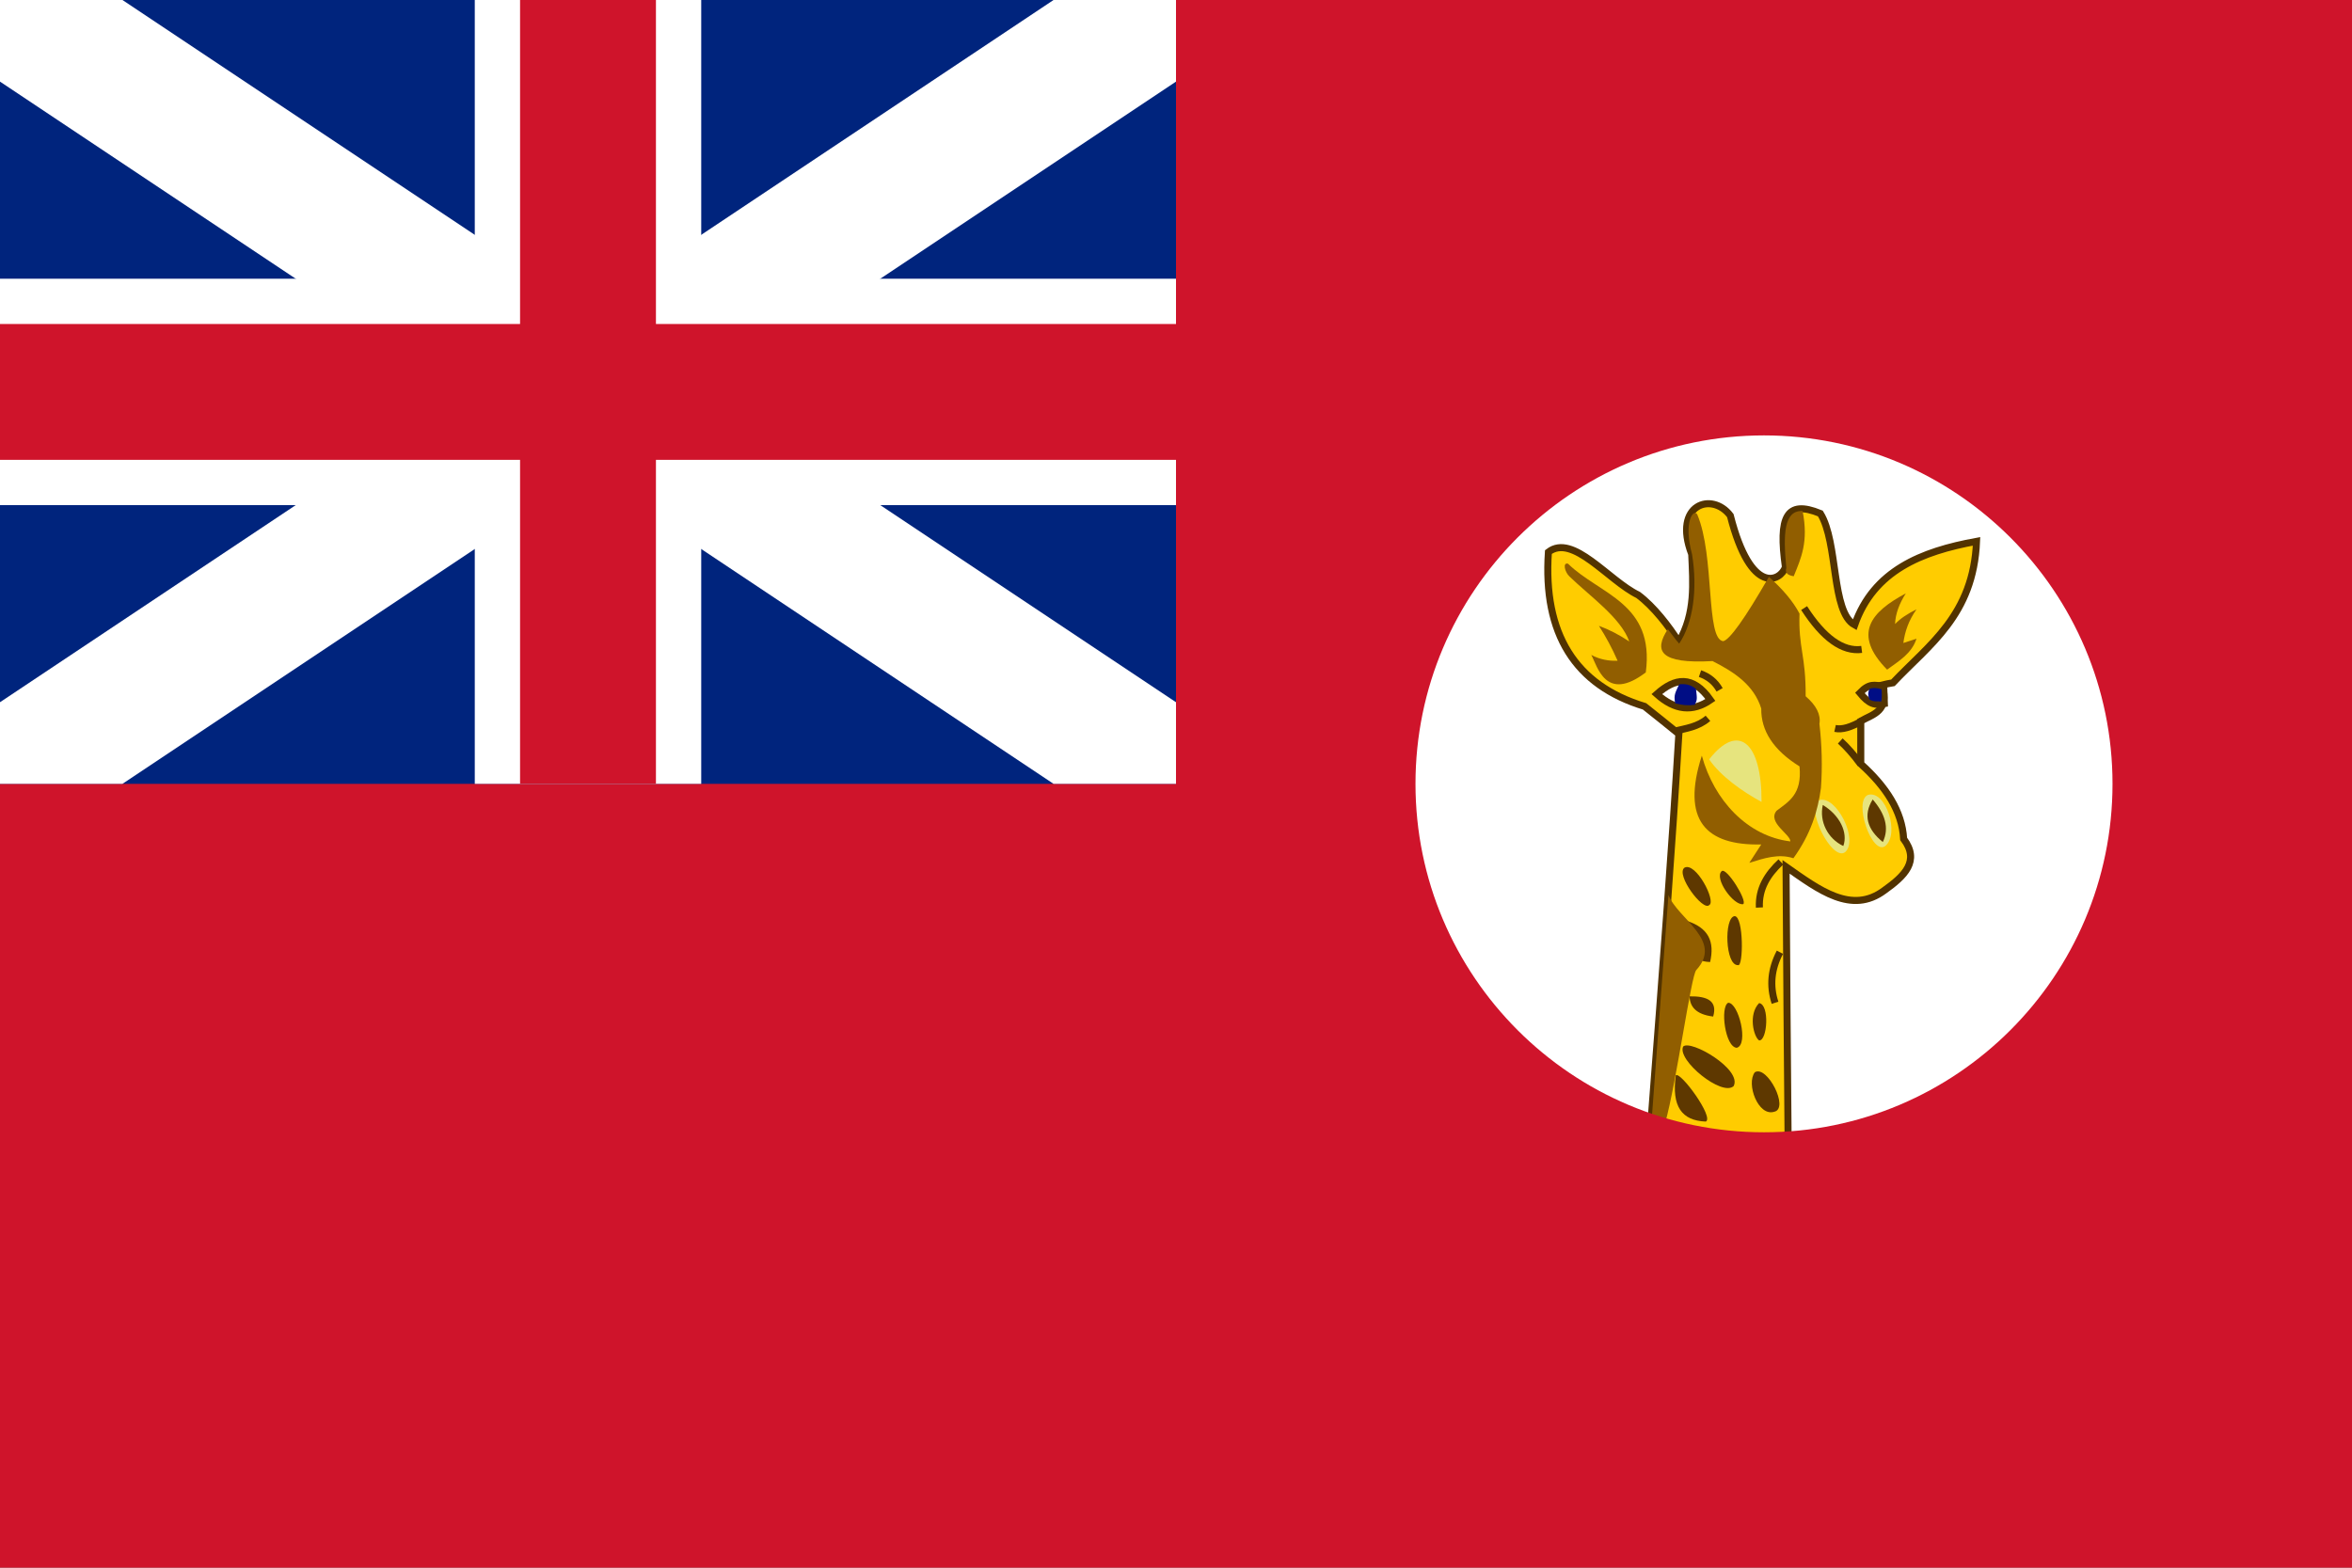 <svg version="1.2" baseProfile="tiny-ps" xmlns="http://www.w3.org/2000/svg" viewBox="0 0 900 600" width="900" height="600"><rect x="0" y="0" width="900" height="600" fill="#808080" stroke="none"/><title></title><defs><clipPath clipPathUnits="userSpaceOnUse" id="cp1"><path d="M0 0L450 0L450 300L0 300L0 0Z" /></clipPath></defs><style>tspan { white-space:pre }.shp0 { fill: #ffffff } .shp1 { fill: #ffcc00;stroke: #523300;stroke-width: 2.695 } .shp2 { fill: #e6e47e } .shp3 { fill: #5e3800 } .shp4 { fill: #ffffff;stroke: #523300;stroke-width: 2.695 } .shp5 { fill: #000d85 } .shp6 { fill: #915e00 } .shp7 { fill: none;stroke: #523300;stroke-width: 2.695 } .shp8 { fill: #cf142b } .shp9 { fill: #00247d } .shp10 { fill: #000000;stroke: #ffffff;stroke-width: 51.992 } .shp11 { fill: none;stroke: #ffffff;stroke-width: 86.653 } .shp12 { fill: none;stroke: #cf142b;stroke-width: 51.992 } </style><path class="shp0" d="M675 450C592.05 450 525 382.95 525 300C525 217.05 592.05 150 675 150C757.95 150 825 217.05 825 300C825 382.95 757.95 450 675 450Z" /><g ><path class="shp1" d="M631.76 429.26C636.09 373.48 639.96 322.15 642.42 280.9C638.09 277.38 633.75 273.87 629.3 270.35C602.7 262.27 590.39 242.58 592.5 211.29C601.88 204.02 615.47 222.19 626.84 227.7C632.81 232.15 638.67 239.77 642.42 245.74C648.87 234.49 647.81 223.36 647.34 212.11C639.96 192.89 655.2 188.09 662.11 197.34C670.08 228.52 681.45 222.3 683.2 217.03C680.51 197.93 683.44 191.13 696.56 196.52C703.48 207.66 700.66 234.26 709.69 239.18C716.95 218.44 735.12 211.05 756.33 207.19C755.16 235.55 738.16 246.68 724.34 261.33C723.05 261.56 721.64 261.8 720.23 262.15C723.05 272.34 716.72 273.28 712.03 275.98L712.03 292.38C721.64 301.05 727.85 310.43 728.44 321.09C734.77 329.53 728.79 335.27 721.05 340.78C708.52 350.16 695.98 340.55 683.44 331.76C683.67 368.09 683.91 404.41 684.26 440.74C666.8 436.88 649.34 433.01 631.76 429.26Z" /><path class="shp2" d="M721.41 323.79C716.37 327.66 708.98 306.45 714.84 304.22C721.64 302.34 727.03 319.1 721.41 323.79Z" /><path class="shp3" d="M720.47 322.27C714.49 317.46 712.85 311.95 716.6 305.98C721.29 311.37 723.05 316.88 720.47 322.27Z" /><path class="shp2" d="M706.05 326.13C701.02 330 690.35 308.55 696.21 306.21C702.66 304.34 711.33 321.45 706.05 326.13Z" /></g><g ><path class="shp3" d="M705.35 323.79C699.38 320.98 696.09 314.41 697.5 308.09C703.95 311.95 707.23 318.63 705.35 323.79Z" /><path class="shp3" d="M678.87 425.51C672.77 427.38 668.09 414.84 671.48 410.39C676.17 407.46 684.84 424.34 678.87 425.51Z" /><path class="shp3" d="M664.57 401.02C669.26 399.84 665.27 383.67 661.29 383.79C658.13 385.43 660.12 400.78 664.57 401.02Z" /><path class="shp3" d="M663.4 415.66C658.95 419.88 641.6 405.7 644.06 400.55C646.88 397.73 666.68 409.22 663.4 415.66Z" /><path class="shp3" d="M652.73 429.26C643.48 428.91 639.61 423.4 641.25 411.56C643.01 409.92 656.02 427.73 652.73 429.26Z" /><path class="shp3" d="M655.55 389.06C657.3 383.09 653.32 381.21 646.52 381.33C646.64 385.2 648.87 388.24 655.55 389.06Z" /><path class="shp3" d="M665.04 369.38C660.12 369.61 659.65 351.09 663.75 350.63C667.27 350.63 667.15 370.31 665.04 369.38Z" /><path class="shp3" d="M654.38 368.2C646.99 367.97 643.83 362.7 644.88 352.27C654.02 354.96 656.13 360.59 654.38 368.2Z" /><path class="shp3" d="M667.03 346.05C663.28 346.64 655.78 336.09 658.83 333.4C660.7 331.88 668.79 344.88 667.03 346.05Z" /><path class="shp3" d="M654.02 346.41C651.68 348.87 641.13 334.8 644.53 332.11C648.87 329.65 656.84 345 654.02 346.41Z" /></g><g ><path class="shp4" d="M721.05 269.3C717.54 270 715.31 269.65 711.68 265.2C715.31 261.45 717.19 262.15 720.82 262.73L721.05 269.3Z" /><path class="shp4" d="M633.98 265.66C640.9 259.45 647.7 258.28 654.49 267.89C647.7 272.58 640.9 271.88 633.98 265.66Z" /><path class="shp5" d="M641.02 269.18C640.31 265.78 641.25 264.84 642.54 261.91C644.77 261.68 646.76 261.91 648.98 263.67C649.45 267.66 649.45 267.77 648.52 269.77C645.94 270.12 643.59 269.88 641.02 269.18Z" /><path class="shp5" d="M715.31 263.67C714.73 265.43 714.73 265.78 715.31 267.66C716.95 268.71 718.24 268.36 719.88 268.48C720.12 267.3 720.12 265.43 720 263.79C718.48 263.32 716.84 263.09 715.31 263.67Z" /><path class="shp6" d="M651.21 289.22C643.24 313.95 652.73 323.67 673.95 323.2C672.42 325.55 670.9 327.89 669.38 330.23C675 328.48 680.63 326.6 686.25 328.48C692.93 319.22 695.63 310.31 696.8 301.52C697.38 293.32 697.15 285.12 696.21 277.03C696.8 273.52 695.04 270 690.94 266.48C691.05 250.78 688.13 248.09 688.59 234.84C686.13 230.16 682.15 225.47 676.88 220.78C667.5 237.07 661.88 244.8 659.41 245.39C652.62 244.8 656.25 212.81 649.45 196.88C648.05 194.53 644.06 199.69 647.46 212.11C649.69 225.7 647.81 238.48 642.54 246.33C641.37 244.92 642.07 245.98 638.2 240.82C632.81 249.02 634.92 254.18 655.31 253.01C663.63 257.23 671.13 262.15 673.95 271.17C673.83 279.73 678.63 287.11 688.59 293.32C689.65 304.1 684.38 306.8 679.8 310.31C676.17 314.77 685.2 319.34 685.08 322.03C668.67 320.04 655.9 306.33 651.21 289.22Z" /></g><g ><path class="shp7" d="M712.38 275.98C708.28 278.32 704.88 279.38 702.19 278.79" /><path class="shp7" d="M641.25 279.73C645 278.79 649.8 278.2 653.55 274.92" /><path class="shp7" d="M658.01 264.02C656.37 261.09 653.91 258.98 650.51 257.81" /></g><g ><path class="shp6" d="M722.11 256.29C708.63 242.58 716.02 234.14 729.26 227.11C726.8 230.98 725.27 234.96 725.16 238.83C727.27 236.6 730.08 234.84 733.36 233.2C730.31 237.54 728.91 241.76 728.32 246.09C729.96 245.51 731.72 245.04 733.36 244.45C731.48 250.2 726.56 253.01 722.11 256.29Z" /><path class="shp6" d="M608.91 250.66C611.25 255 614.41 269.06 629.77 257.34C633.28 230.74 612.07 227.58 600 215.74C597.89 215.16 598.71 218.91 600.59 220.66C608.32 228.16 620.27 236.48 623.44 245.51C619.57 242.93 615.7 240.94 611.84 239.53C614.53 243.75 616.88 248.09 618.98 252.89C615.59 253.01 612.19 252.42 608.91 250.66Z" /><path class="shp3" d="M673.13 398.2C671.02 396.8 668.91 388.24 673.13 383.91C677.23 384.49 676.29 398.44 673.13 398.2Z" /><path class="shp6" d="M689.77 195.59C692.11 207.42 689.18 213.63 686.37 220.55C684.38 220.2 682.85 219.49 683.55 217.38C682.27 204.38 682.62 195.23 689.77 195.59Z" /></g><g ><path class="shp7" d="M711.91 292.38C709.34 288.87 706.76 285.94 704.18 283.59" /><path class="shp7" d="M679.22 383.79C677.11 377.34 677.7 370.9 681.09 364.45" /><path class="shp7" d="M673.24 347.34C672.89 340.2 676.29 334.69 681.45 329.88" /></g><path class="shp6" d="M638.44 342.54C641.95 351.68 659.53 359.88 649.1 371.25C647.11 373.13 641.6 414.02 637.15 429.96L632.11 427.38C634.22 399.14 636.33 370.78 638.44 342.54Z" /><path class="shp7" d="M712.38 248.55C705.12 249.49 697.73 244.22 690.35 232.73" /><path class="shp2" d="M674.06 306.91C674.18 284.3 665.27 276.21 654.02 290.63C658.36 297.07 667.03 303.16 674.06 306.91Z" /><path fill-rule="evenodd" class="shp8" d="M-225 0L975 0L975 600L-225 600L-225 0ZM541.64 300C541.64 373.59 601.41 433.36 675 433.36C748.59 433.36 808.36 373.59 808.36 300C808.36 226.41 748.59 166.64 675 166.64C601.41 166.64 541.64 226.41 541.64 300Z" /><g clip-path="url(#cp1)"><g ><path class="shp9" d="M0 0L450 0L450 300L0 300L0 0Z" /><path class="shp10" d="M450 0L0 300M0 0L450 300" /><path class="shp11" d="M225 0L225 300" /><path class="shp11" d="M0 150L450 150" /><path class="shp12" d="M225 0L225 300" /><path class="shp12" d="M0 150L450 150" /></g></g></svg>